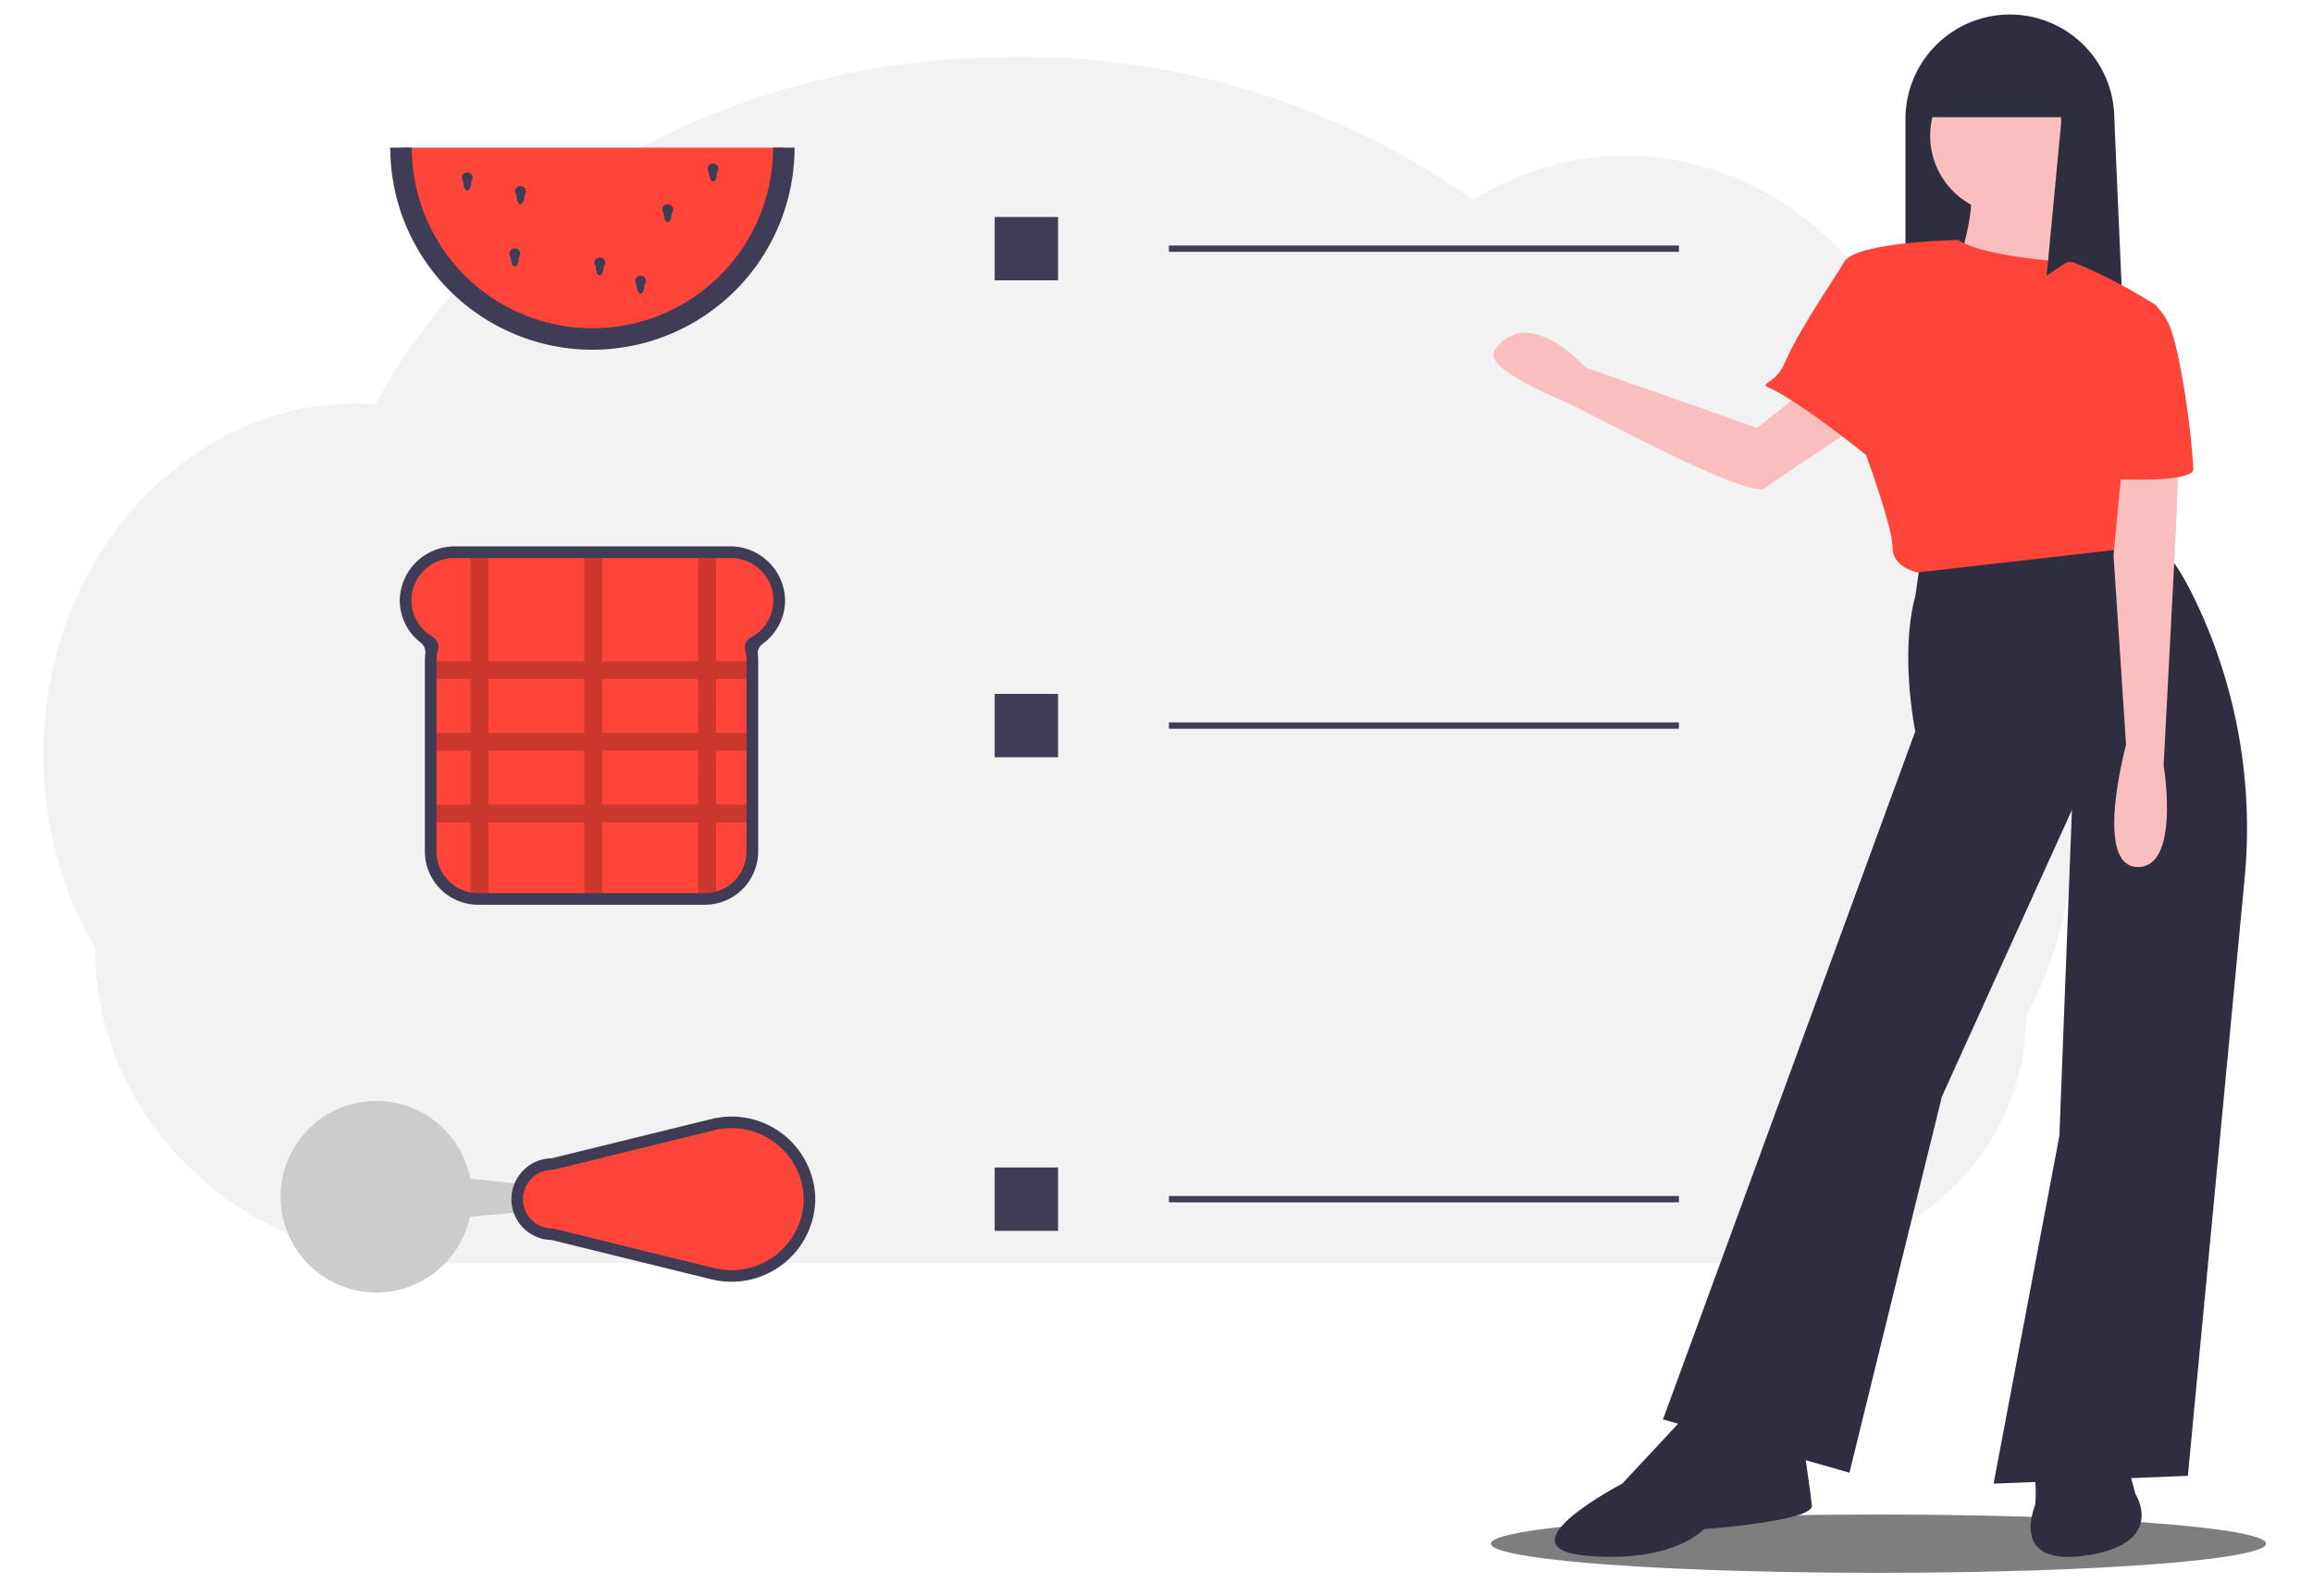 <svg xmlns="http://www.w3.org/2000/svg" xmlns:xlink="http://www.w3.org/1999/xlink" width="200" height="138" viewBox="0 0 200 138"><defs><style>.a{fill:#fff;}.b{clip-path:url(#a);}.c{fill:#f2f2f2;}.d{fill:#7e7e7e;}.e{fill:#3f3d56;}.f,.k{fill:#ff453a;}.g{opacity:0.2;}.h{fill:#fbbebe;}.i{fill:#2f2e41;}.j{fill:#ccc;}.k{stroke:#3f3d56;}</style><clipPath id="a"><rect class="a" width="200" height="138" transform="translate(1278 407)"/></clipPath></defs><g class="b" transform="translate(-1278 -407)"><g transform="translate(1281.75 408.255)"><path class="c" d="M203.475,187.067a32.909,32.909,0,0,1-4.007,15.871,20.794,20.794,0,0,1-6.491,15.025,22.424,22.424,0,0,1-3.233,2.583c-.046.032-.094.063-.141.093l-.259.169-.081.052h0a23.435,23.435,0,0,1-12.44,3.516H61.311q-1.38,0-2.736-.122a29.9,29.9,0,0,1-9.366-2.391q-.877-.382-1.721-.822-.4-.208-.8-.428c-.164-.091-.328-.186-.491-.281a28.79,28.79,0,0,1-5.286-3.954,26.532,26.532,0,0,1-8.449-19.309A32.816,32.816,0,0,1,28,180.391c0-16.761,12.154-30.348,27.15-30.348.46,0,.92.015,1.38.042a1.277,1.277,0,0,1,.2.01,50.633,50.633,0,0,1,9.97-12.953c11.081-10.465,27.275-17.062,45.315-17.062a67.558,67.558,0,0,1,39.626,12.353,24.818,24.818,0,0,1,13.184-3.812c14.992,0,27.15,13.587,27.15,30.348q0,1.591-.153,3.175A31.481,31.481,0,0,1,203.475,187.067Z" transform="translate(-28 -116.411)"/><ellipse class="d" cx="33.517" cy="2.523" rx="33.517" ry="2.523" transform="translate(125.159 129.697)"/><path class="e" d="M252.589,321.078a4.741,4.741,0,0,0-4.745-4.669H224.013A4.754,4.754,0,0,0,219.272,321a4.639,4.639,0,0,0,1.8,3.728,1.038,1.038,0,0,1,.411.95,4.616,4.616,0,0,0-.041.618v16.484a4.62,4.62,0,0,0,4.62,4.62h19.583a4.62,4.62,0,0,0,4.62-4.62V326.3a4.647,4.647,0,0,0-.032-.542,1,1,0,0,1,.422-.925A4.642,4.642,0,0,0,252.589,321.078Z" transform="translate(-188.456 -270.423)"/><path class="f" d="M254.232,323.3a3.7,3.7,0,0,0-3.7-3.209H226.68a3.705,3.705,0,0,0-3.643,2.87,3.647,3.647,0,0,0,1.743,3.928,1,1,0,0,1,.47,1.136,3.577,3.577,0,0,0-.127.948V345.45A3.615,3.615,0,0,0,228.067,349a3.654,3.654,0,0,0,.67.062H248.32a3.575,3.575,0,0,0,.978-.135,3.613,3.613,0,0,0,2.634-3.477V328.967a3.6,3.6,0,0,0-.112-.89,1.03,1.03,0,0,1-.031-.246,1,1,0,0,1,.533-.886l0,0A3.64,3.64,0,0,0,254.232,323.3Z" transform="translate(-191.131 -273.093)"/><path class="g" d="M257.679,330.547V329h-2.634v-8.91h-1.55V329H245.2v-8.91h-1.55V329h-8.291v-8.91h-1.55V329H230.87v1.55h2.944V335.2H230.87v1.55h2.944v4.649H230.87v1.55h2.944V349a3.655,3.655,0,0,0,.669.062h.88v-6.121h8.291v6.121h1.55v-6.121h8.291v6.121h.572a3.574,3.574,0,0,0,.978-.135v-5.986h2.634v-1.55h-2.634v-4.649h2.634V335.2h-2.634v-4.649Zm-22.315,0h8.291V335.2h-8.291Zm0,10.848v-4.649h8.291v4.649Zm18.131,0H245.2v-4.649h8.291Zm0-6.2H245.2v-4.649h8.291Z" transform="translate(-196.878 -273.093)"/><path class="f" d="M252.768,190.527a16.55,16.55,0,0,1-33.1,0Z" transform="translate(-188.744 -179.021)"/><path class="e" d="M240.018,199.176c0,.433-.153.783-.343.783s-.343-.351-.343-.783a.467.467,0,1,1,.686,0Z" transform="translate(-203.022 -184.733)"/><path class="e" d="M303.3,209.187c0,.433-.153.783-.343.783s-.343-.351-.343-.783a.467.467,0,1,1,.685,0Z" transform="translate(-248.972 -192.001)"/><path class="e" d="M256.822,203.467c0,.433-.154.783-.343.783s-.343-.351-.343-.783a.467.467,0,1,1,.686,0Z" transform="translate(-215.224 -187.848)"/><path class="e" d="M281.849,225.991c0,.433-.153.783-.343.783s-.343-.351-.343-.783a.467.467,0,1,1,.685,0Z" transform="translate(-233.396 -204.203)"/><path class="e" d="M255.034,223.131c0,.433-.153.783-.343.783s-.343-.351-.343-.783a.467.467,0,1,1,.686,0Z" transform="translate(-213.925 -202.126)"/><path class="e" d="M317.6,196.316c0,.433-.153.783-.343.783s-.343-.351-.343-.783a.467.467,0,1,1,.686,0Z" transform="translate(-259.356 -182.656)"/><path class="e" d="M294.72,231.711c0,.433-.153.783-.343.783s-.343-.351-.343-.783a.467.467,0,1,1,.686,0Z" transform="translate(-242.741 -208.356)"/><path class="e" d="M233.753,208.008a17.5,17.5,0,0,1-17.48-17.48h1.861a15.62,15.62,0,1,0,31.24,0h1.861a17.5,17.5,0,0,1-17.48,17.48Z" transform="translate(-186.279 -179.021)"/><rect class="e" width="5.478" height="5.478" transform="translate(82.26 17.507)"/><rect class="e" width="44.099" height="0.548" transform="translate(97.325 19.972)"/><rect class="e" width="5.478" height="5.478" transform="translate(82.26 58.743)"/><rect class="e" width="44.099" height="0.548" transform="translate(97.325 61.208)"/><rect class="e" width="5.478" height="5.478" transform="translate(82.26 99.693)"/><rect class="e" width="44.099" height="0.548" transform="translate(97.325 102.158)"/><path class="h" d="M769.548,320.7l-7,5.516L747.723,321s-5.042-5.671-7.893-1.447c-.976,1.447,5.419,4.119,6.022,4.367,1.508.621,15.957,8.548,17.373,7.508s9.382-6.3,9.382-6.3Z" transform="translate(-614.37 -290.477)"/><path class="i" d="M888.787,245.882c-6.632-2.478-13.788-11.18-18.9-7.529V226.57a9.028,9.028,0,0,1,9.028-9.028h0a9.028,9.028,0,0,1,9.028,9.028Z" transform="translate(-708.874 -217.542)"/><path class="i" d="M815.7,384.008l-.542,3.794s-1.355,4.065,0,11.652l-21.813,59.479,16.123,4.607,7.994-32.517,11.245-24.794-1.084,28.181-5.691,30.078,16.8-.677,4.9-51.575a45.685,45.685,0,0,0-4.094-23.782c-1.358-2.884-2.818-5.157-4.143-5.487C831.42,381.976,815.7,384.008,815.7,384.008Z" transform="translate(-653.302 -337.457)"/><path class="i" d="M770.576,659.546l-5.555,5.961s-10.7,5.555-3.116,6.232,10.161-2.3,10.161-2.3,9.484-.677,9.349-2.032-.813-5.826-.813-5.826Z" transform="translate(-628.497 -538.478)"/><path class="i" d="M909.794,663v4.2a11.363,11.363,0,0,1,0,2.168c-.135.406-2.168,5.419,4.607,4.336s4.065-5.284,4.065-5.284l-1.626-6.1Z" transform="translate(-737.57 -540.493)"/><circle class="h" cx="6.808" cy="6.808" r="6.808" transform="translate(163.147 3.669)"/><path class="h" d="M894.23,267.415s-.948,8.942,0,10.568-9.62-1.626-9.62-1.626,2.3-6.1,1.49-8.536S894.23,267.415,894.23,267.415Z" transform="translate(-719.567 -253.178)"/><path class="f" d="M856.893,309.211l2.168,5.961-20.187,2.3s-2.168-.406-2.168-2.168-2.3-7.994-2.3-7.994-5.641-4.572-8.351-5.792c-.982-.442.487-.259,1.314-2.134.248-.564.545-1.158.868-1.761.264-.495.549-1,.84-1.49.354-.6.718-1.2,1.072-1.761,1.07-1.708,2.047-3.145,2.36-3.726.948-1.761,9.865-1.919,9.865-1.919,2.55,1.6,9.916,1.919,9.916,1.919a45.448,45.448,0,0,1,7.178,3.726C859.618,294.49,856.893,309.211,856.893,309.211Z" transform="translate(-676.811 -269.231)"/><path class="i" d="M887.008,220.658V220.5l-.192.011a9.035,9.035,0,0,0-7.765-1.552,9,9,0,0,1,3.466,1.79l-6.526.362-2.754,6.121h12.528c.008.153.019.3.019.459l-1.258,13.24,5.849-3.906v-9.334A9.01,9.01,0,0,0,887.008,220.658Z" transform="translate(-711.308 -218.353)"/><path class="h" d="M941.384,339.758l-.406,10.7-1.084,20.729s1.49,8.942-2.3,8.807-.948-10.568-.948-10.568l-1.084-16.394,1.084-11.516Z" transform="translate(-756.56 -306.282)"/><path class="f" d="M933.131,313.619c0,1.219-6.842.881-6.842.881l-3.59-18.765a45.453,45.453,0,0,1,7.178,3.726,6.364,6.364,0,0,1,1.2,1.761c.161.435.314.939.459,1.49s.278,1.142.4,1.761A72.092,72.092,0,0,1,933.131,313.619Z" transform="translate(-747.222 -274.317)"/><path class="j" d="M234.561,507.126l-10.371-1.074a8.278,8.278,0,1,0-.036,3.294l10.407-.957Z" transform="translate(-187.272 -405.389)"/><path class="k" d="M273.218,511.337a6.748,6.748,0,0,0,8.4-6.082q.009-.174.009-.351t-.009-.351a6.748,6.748,0,0,0-8.4-6.082l-13.831,3.4a3.032,3.032,0,1,0,0,6.064Z" transform="translate(-215.383 -402.472)"/></g></g></svg>